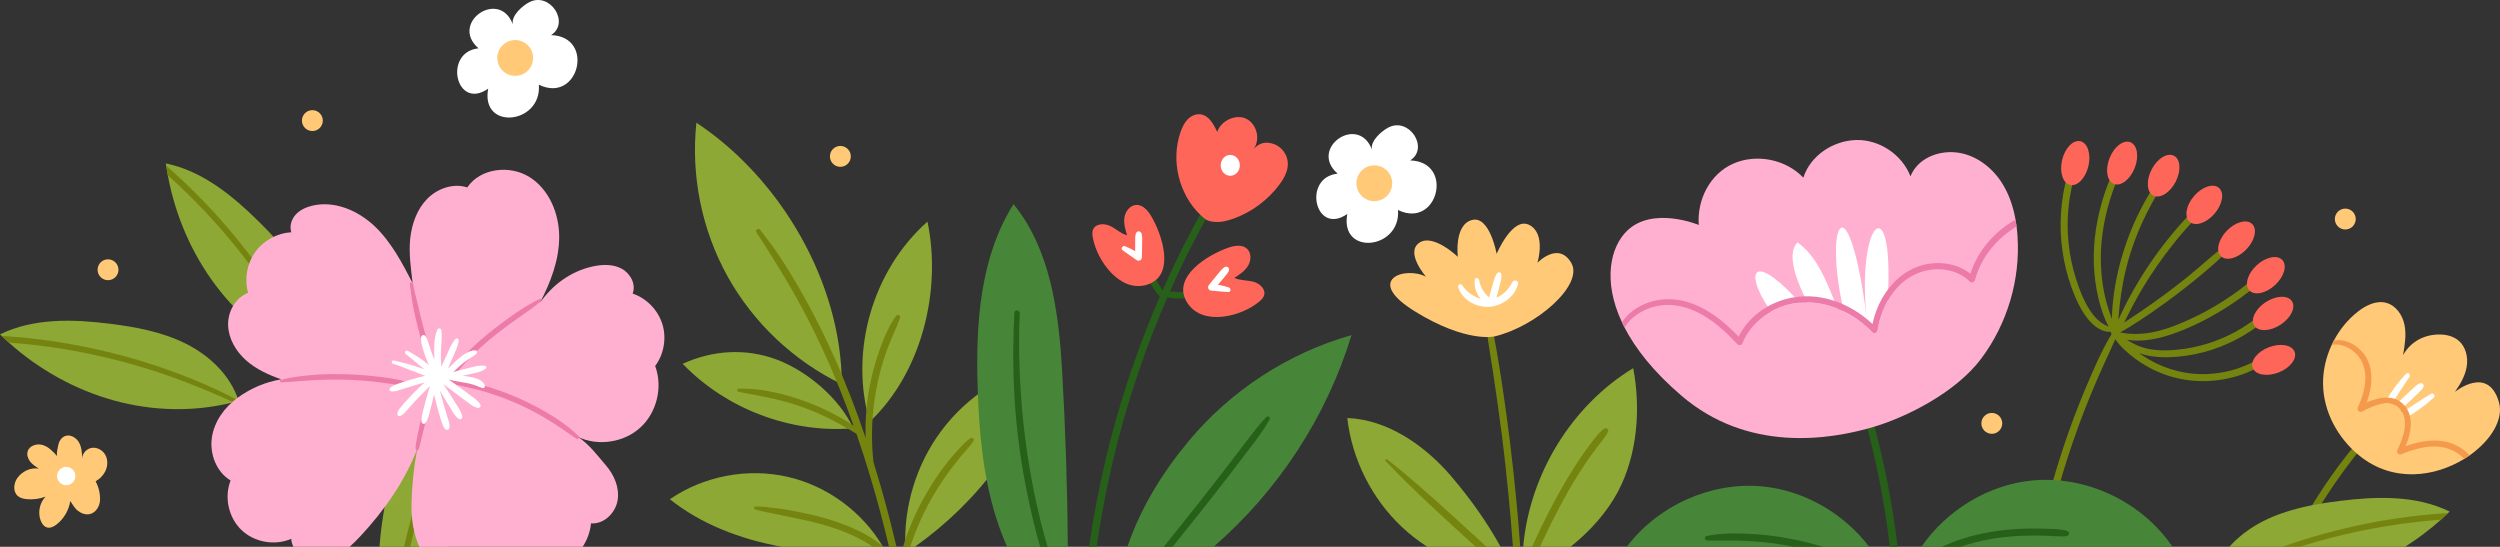 <?xml version="1.0" encoding="UTF-8"?>
<svg id="Lag_2" data-name="Lag 2" xmlns="http://www.w3.org/2000/svg" viewBox="0 0 1175.44 257.08" width="1175.44" height="257.08">
  <rect x="0" y="0" width="1175.44" height="257.08" fill="#333333" stroke="none"/>
  <defs>
    <style>
      .cls-1 {
        fill: #8da834;
      }

      .cls-1, .cls-2, .cls-3, .cls-4, .cls-5, .cls-6, .cls-7, .cls-8, .cls-9, .cls-10 {
        stroke-width: 0px;
      }

      .cls-2 {
        fill: #ec7ba9;
      }

      .cls-3 {
        fill: #f59a4d;
      }

      .cls-4 {
        fill: #fff;
      }

      .cls-5 {
        fill: #276019;
      }

      .cls-6 {
        fill: #ff665a;
      }

      .cls-7 {
        fill: #478638;
      }

      .cls-8 {
        fill: #75840f;
      }

      .cls-9 {
        fill: #ffc977;
      }

      .cls-10 {
        fill: #ffb0d0;
      }
    </style>
  </defs>
  <g id="Layer_1" data-name="Layer 1">
    <g>
      <g>
        <path class="cls-1" d="m0,157.22c.24.24.5.48.74.7,1.11,1.07,2.24,2.13,3.39,3.15,28.87,25.82,68.01,37.47,105.59,28.09.83-.2,1.67-.43,2.5-.65-.02-.06-.04-.11-.06-.17-3.79-11.79-13.47-21.02-24.52-26.63-11.1-5.61-23.56-7.94-35.9-9.49-17.45-2.18-35.96-2.74-51.74,5Z"/>
        <path class="cls-8" d="m.74,157.92c1.11,1.07,2.24,2.13,3.39,3.15,3.92.3,7.85.67,11.75,1.09,17.77,2.04,35.35,5.72,52.45,10.96,8.55,2.61,16.95,5.64,25.22,9.01,5.42,2.22,10.84,4.53,16.17,7.03.83-.2,1.67-.43,2.5-.65-.02-.06-.04-.11-.06-.17-6.81-3.55-13.71-6.83-20.86-9.75-16.71-6.81-34.09-12.05-51.78-15.6-8.83-1.78-17.75-3.13-26.7-4.07-4.02-.41-8.05-.76-12.08-1Z"/>
      </g>
      <g>
        <path class="cls-1" d="m210.05,257.08c10.68-22.26,14.38-47.4,9.06-72.16-.18-.84-.37-1.68-.56-2.52-.06.02-.11.03-.17.05-11.91,3.4-21.46,12.77-27.43,23.63-5.97,10.91-8.71,23.28-10.68,35.57-.81,5.08-1.47,10.26-1.83,15.44h31.61Z"/>
        <path class="cls-8" d="m192.88,257.08c2.36-10.59,5.31-21.06,8.83-31.32,2.89-8.46,6.2-16.76,9.84-24.91,2.4-5.35,4.89-10.69,7.56-15.93-.18-.84-.37-1.68-.56-2.52-.06.02-.11.03-.17.05-3.78,6.69-7.28,13.48-10.44,20.52-7.36,16.48-13.17,33.67-17.31,51.23-.23.96-.43,1.92-.64,2.88h2.88Z"/>
      </g>
      <g>
        <path class="cls-1" d="m77.97,76.85c.04.34.1.69.16,1.01.22,1.53.47,3.05.76,4.56,7.09,38.07,30.96,71.21,66.45,86.74.78.35,1.58.68,2.37,1.01.02-.06.04-.11.06-.17,4.2-11.65,2.17-24.87-3.15-36.06-5.37-11.22-13.8-20.68-22.63-29.45-12.48-12.39-26.8-24.13-44.02-27.65Z"/>
        <path class="cls-8" d="m78.12,77.86c.22,1.53.47,3.05.76,4.56,2.93,2.63,5.81,5.32,8.64,8.04,12.82,12.46,24.49,26.12,34.83,40.71,5.18,7.29,9.97,14.82,14.47,22.54,2.94,5.07,5.82,10.21,8.51,15.45.78.35,1.58.68,2.37,1.01.02-.06.04-.11.06-.17-3.22-6.97-6.69-13.78-10.56-20.46-9.07-15.6-19.63-30.36-31.47-43.98-5.9-6.8-12.14-13.32-18.66-19.53-2.93-2.78-5.91-5.52-8.96-8.17Z"/>
      </g>
      <g>
        <path class="cls-1" d="m401.21,201.38c-29.45,2.42-59.75-9.03-80.24-30.33,14.02-6.42,29.63-7.41,44.09-2.04,14.46,5.37,29.72,18.35,36.15,32.37Z"/>
        <path class="cls-1" d="m415.17,257.08c-9.65-16.4-26.2-28.6-44.75-32.87-18.87-4.35-39.49-.44-55.46,10.51,14.36,11.55,33.12,18.88,52.64,22.35h47.57Z"/>
        <path class="cls-1" d="m408.93,198.29c-9.7-33.06,1.33-71.28,27.15-94.09,6.8,32.65-2.88,71.22-27.15,94.09Z"/>
        <path class="cls-1" d="m430.12,257.08c29.59-20.89,53.35-51.83,62.23-86.83-19.8,4.47-37.86,16.25-49.94,32.55-11.49,15.51-17.48,35-16.76,54.28h4.48Z"/>
        <path class="cls-1" d="m395.8,180.66c-22.51-10.85-41.53-28.8-53.68-50.64-12.14-21.84-17.35-47.47-14.69-72.32,39.69,26.22,68.28,75.39,68.37,122.96Z"/>
        <path class="cls-8" d="m401.18,248.41c-8.54-3.82-17.73-6.18-26.89-7.94-3.06-.59-6.14-1.17-9.24-1.51-3.27-.36-6.65-.93-9.94-.82-.66.02-.85,1.08-.21,1.3,2.62.88,5.44,1.35,8.14,1.92,2.82.6,5.63,1.2,8.45,1.76,4.5.88,9,1.84,13.43,3.02,8.58,2.28,17.17,5.43,24.59,10.38.27.18.52.38.79.57h5.05c-4.22-3.67-9.32-6.51-14.18-8.68Z"/>
        <path class="cls-8" d="m427.96,257.08c1.47-4.32,3.07-8.59,4.98-12.77,3.95-8.68,8.9-16.85,14.66-24.44,1.61-2.13,3.29-4.2,5-6.25,1.72-2.07,3.82-4.07,5.18-6.39.54-.93-.73-1.6-1.46-1.17-2.06,1.21-3.77,3.27-5.43,4.97-1.69,1.73-3.24,3.59-4.76,5.46-3.07,3.8-5.9,7.82-8.46,11.98-5.1,8.28-9.37,17.14-12.37,26.4-.24.73-.44,1.47-.66,2.21h3.34Z"/>
        <path class="cls-8" d="m347.27,184.25c7.82,1.48,15.66,2.77,23.32,4.99,7.63,2.22,15.05,5.28,22.08,9,2,1.06,3.99,2.17,5.95,3.31,1.34.79,2.68,1.62,4.05,2.37,2.31,6.67,4.47,13.4,6.5,20.16,3.27,10.9,6.17,21.92,8.82,32.99h3.52c-2.33-9.8-4.85-19.55-7.65-29.22-1.02-3.54-2.09-7.06-3.18-10.58-1.98-17.86.36-36.43,6.55-53.26,1.8-4.9,4.17-9.57,5.95-14.47.4-1.09-1.05-2.13-1.81-1.1-2.8,3.75-4.75,8.2-6.47,12.53-1.75,4.41-3.21,8.94-4.4,13.54-2.37,9.2-3.57,18.66-3.57,28.16,0,1.11.04,2.21.08,3.31-2.12-6.28-4.35-12.53-6.74-18.71-5.11-13.24-10.89-26.23-17.43-38.82-3.24-6.25-6.67-12.4-10.31-18.42-3.66-6.05-7.45-12.13-11.85-17.68-1.12-1.41-2.17-2.86-3.26-4.29-.86-1.13-2.57.14-1.77,1.3,3.97,5.82,7.63,11.87,11.33,17.87,3.71,6.02,7.22,12.16,10.55,18.4,6.61,12.4,12.47,25.2,17.68,38.25,2.15,5.39,4.17,10.82,6.11,16.29-1.91-1.34-3.94-2.54-5.91-3.66-3.55-2.02-7.2-3.85-10.95-5.46-7.49-3.21-15.32-5.65-23.33-7.16-4.55-.85-9.2-1.3-13.82-1.14-.87.03-.86,1.34-.05,1.49Z"/>
      </g>
      <g>
        <path class="cls-7" d="m468.4,243.56c1.45,4.59,3.17,9.11,5.13,13.53h28.51c-.16-28.09-1.13-56.95-2.72-83.7-1.62-27.26-5.55-56.23-22.78-77.42-15.92,25.25-17.82,56.72-16.86,86.55.66,20.61,2.5,41.37,8.72,61.03Z"/>
        <path class="cls-7" d="m570.6,257.08c30.39-26.37,53.1-61.01,64.85-99.53-29.79,8.46-56.89,26.12-76.66,49.95-12.77,15.39-22.59,31.68-28.71,49.58h40.53Z"/>
        <path class="cls-5" d="m561.66,238.94c-4.81,6.08-9.66,12.13-14.54,18.15h4.17c9.44-11.61,18.73-23.34,27.85-35.2,3.07-3.99,6.13-8,9.17-12.02,3.1-4.1,6.19-8.22,8.68-12.73.57-1.03-.93-1.73-1.64-1-3.21,3.29-6,6.96-8.78,10.62-2.74,3.6-5.47,7.2-8.22,10.79-5.51,7.17-11.07,14.3-16.68,21.39Z"/>
        <path class="cls-5" d="m515.64,257.08c1.73-12.06,3.94-24.05,6.62-35.93,3.54-15.69,7.9-31.19,13.09-46.42,4.03-11.84,8.57-23.51,13.56-34.98,1.24.27,2.49.47,3.77.55,1.02.06,2.06.12,3.08.03.47-.04.91-.19,1.37-.29.62-.13,1.16-.41,1.48-.97.15-.25.09-.67-.1-.89-.33-.39-.8-.58-1.31-.66-.2-.03-.41,0-.6-.04-.29-.05-.44-.11-.76-.12-.93-.03-1.86-.02-2.79-.08-.98-.06-1.96-.16-2.93-.29,1.02-2.29,2.02-4.59,3.07-6.87,6.74-14.54,14.38-28.6,22.2-42.58.97-1.74,1.96-3.48,2.93-5.22.61-1.08-1.16-2.16-1.86-1.13-9.1,13.33-16.78,27.61-23.77,42.13-2.11,4.38-4.12,8.81-6.09,13.25-.28-.5-.56-1.01-.87-1.49-.66-1.03-1.31-2.07-1.93-3.11-.63-1.05-1.24-2.1-1.86-3.15-.63-1.05-1.29-2.12-2.27-2.87-.69-.53-1.63.02-1.59.86.06,1.24.59,2.4,1.17,3.48.57,1.07,1.16,2.12,1.79,3.15.59.98,1.2,1.95,1.83,2.91.33.51.67,1.02,1.05,1.5.36.46.7.95,1.19,1.26.09.09.19.19.28.28-4.09,9.42-7.9,18.97-11.34,28.65-5.42,15.23-10.04,30.76-13.84,46.48-3.39,14.04-6.1,28.25-8.13,42.55h3.55Z"/>
        <path class="cls-5" d="m489.03,257.08h3.49c-1.07-3.73-2.1-7.47-3.04-11.23-5.13-20.47-8.3-41.46-9.6-62.51-.74-11.98-.99-23.95-.41-35.95.08-1.63-2.44-2.06-2.53-.41-1.14,21.37-.54,42.78,2.41,63.99,2.16,15.57,5.41,30.99,9.69,46.12Z"/>
        <path class="cls-6" d="m589.44,70.03c3.26-4.46,1.52-11.68-3.41-14.16-4.93-2.48-12.09.92-13.73,6.2-1.65-3.7-3.99-7.94-8.03-8.34-2.21-.22-4.41.87-5.94,2.48-1.53,1.61-2.49,3.68-3.23,5.77-4.72,13.4-.87,29.41,9.44,39.2,2.27,2.15,3.3,2.85,6.41,3.13,3.11.28,6.23-.5,9.17-1.57,8.46-3.08,15.98-8.67,21.37-15.88,2.25-3,4.19-6.52,4.02-10.26-.18-3.91-2.9-7.58-6.59-8.89-3.69-1.31-6.88-.59-9.49,2.33Z"/>
        <path class="cls-4" d="m582.94,77.74c0,2.71-2.01,4.91-4.5,4.91s-4.5-2.2-4.5-4.91,2.01-4.91,4.5-4.91,4.5,2.2,4.5,4.91Z"/>
        <g>
          <path class="cls-6" d="m513.79,111.59c-.22-1.26-.34-2.61.18-3.77,1.24-2.77,5.26-2.89,8-1.57,2.73,1.32,5.01,3.61,7.95,4.38-.84-2.78-1.69-5.68-1.21-8.55.48-2.86,2.72-5.66,5.63-5.73,3.01-.08,5.32,2.6,6.87,5.18,5.13,8.55,11.83,28.2-2.03,32.37-12.72,3.83-23.55-11.56-25.39-22.31Z"/>
          <path class="cls-4" d="m537.01,111.57c-.01-.29-.1-.56-.12-.85-.04-.51-.1-.99-.47-1.46-.51-.64-1.47-.68-1.99-.04-.72.88-.67,2.23-.68,3.32-.01.93-.01,1.87-.02,2.8,0,.93,0,1.85,0,2.78-.36-.21-.71-.43-1.07-.63-1.21-.65-2.44-1.19-3.7-1.73-1.11-.48-2.21,1.15-1.14,1.87,1.09.74,2.16,1.54,3.23,2.31,1.08.78,2.19,1.52,3.27,2.3.52.37,1.18.46,1.75.14.59-.34.81-.87.82-1.53.04-1.9.09-3.81.11-5.72l.03-2.8c0-.25,0-.5,0-.75Z"/>
        </g>
        <g>
          <path class="cls-6" d="m592.05,141.81c.98-.82,1.95-1.77,2.31-2.99.85-2.91-2.14-5.61-5.09-6.37-2.94-.76-6.16-.49-8.89-1.8,2.44-1.58,4.96-3.24,6.45-5.74,1.49-2.49,1.58-6.08-.58-8.01-2.25-2.01-5.74-1.46-8.6-.49-9.45,3.2-27.26,13.85-19.39,26,7.22,11.14,25.43,6.42,33.79-.59Z"/>
          <path class="cls-4" d="m574.36,126.76c.2-.21.44-.36.64-.57.36-.36.72-.69,1.31-.81.8-.16,1.56.43,1.55,1.26-.02,1.14-.94,2.13-1.63,2.97-.59.72-1.2,1.43-1.79,2.15-.59.71-1.2,1.41-1.8,2.12.41.07.82.13,1.22.21,1.34.29,2.63.67,3.94,1.07,1.16.36.95,2.31-.34,2.17-1.31-.14-2.64-.22-3.95-.33-1.33-.11-2.65-.26-3.98-.36-.64-.05-1.2-.41-1.42-1.02-.23-.64-.05-1.19.36-1.7,1.2-1.48,2.4-2.96,3.61-4.43l1.79-2.16c.16-.19.32-.39.49-.57Z"/>
        </g>
      </g>
      <g>
        <path class="cls-1" d="m659.25,247.89c3.65,3.42,7.62,6.49,11.83,9.19h34.46c-6.5-11.79-14.17-22.51-23.17-33.1-12.26-14.42-29.99-26.78-48.91-27.43,2.21,19.43,11.53,37.96,25.79,51.34Z"/>
        <path class="cls-1" d="m738.43,257.08c9.21-7.35,17.21-16.28,22.35-26.04,9.08-17.24,10.75-38.81,7.12-57.96-29.17,17.74-48.72,50.08-51.74,84h22.27Z"/>
        <path class="cls-8" d="m724.04,257.08c1.87-3.98,3.76-7.96,5.73-11.9,4.78-9.54,9.96-18.88,15.97-27.71,1.64-2.41,3.33-4.79,5.09-7.11,1.79-2.37,3.99-4.7,5.23-7.42.5-1.1-.81-2.03-1.75-1.41-2.21,1.47-3.91,3.81-5.52,5.89-1.66,2.15-3.26,4.34-4.81,6.56-3.03,4.35-5.84,8.86-8.51,13.44-5.43,9.3-10.26,18.97-14.73,28.76-.14.3-.27.6-.4.9h3.71Z"/>
        <path class="cls-8" d="m693.82,257.08h5.13c-2.74-2.5-5.48-5.01-8.22-7.51-8.04-7.34-16.07-14.72-24.31-21.84-4.64-4.01-9.34-7.93-14.14-11.74-.49-.39-1.28.3-.82.78,13.44,14.11,27.94,27.19,42.36,40.31Z"/>
        <path class="cls-8" d="m702.11,175.87c1.44,9.59,2.83,19.19,4.04,28.82,2.19,17.42,3.91,34.89,5.19,52.4h3.43c-.49-6.66-1.02-13.32-1.64-19.97-1.81-19.32-4.17-38.58-7.09-57.76-.82-5.4-1.73-10.78-2.66-16.16-.95-5.48-2.19-10.87-3.46-16.29-.29-1.25-2.24-1.16-2.06.2.65,4.8,1.26,9.59,1.99,14.38.74,4.79,1.54,9.57,2.26,14.37Z"/>
        <path class="cls-9" d="m702.74,158.16s-13.09,3.27-37.4-11.69c-24.31-14.96-4.68-21.51,5.14-16.36,0,0-9.82-11.22-3.27-15.9,6.55-4.68,18.23,6.55,18.23,6.55,0,0-1.87-14.96,6.55-17.3,8.42-2.34,11.69,15.9,11.69,15.9,0,0,7.48-17.77,15.43-13.56,7.95,4.21,3.74,17.77,3.74,17.77,0,0,9.82-10.29,15.9,0,6.08,10.29-16.36,29.92-36,34.6Z"/>
        <path class="cls-4" d="m711.06,132.66c-1.58,3.21-4.21,5.95-7.48,7.3.07-.26.15-.52.22-.78.29-1.06.59-2.12.88-3.18.34-1.22.65-2.45.93-3.68.13-.57.24-1.15.29-1.74.03-.34.04-.68.05-1.01.02-.41-.11-.63-.26-1-.21-.52-.87-.74-1.34-.39-.31.24-.53.34-.73.69-.12.22-.24.44-.35.67-.26.53-.49,1.06-.67,1.62-.38,1.18-.73,2.37-1.07,3.56-.32,1.14-.61,2.28-.92,3.42-.09.33-.18.65-.26.98-.04.17-.05.21-.05.22,0,.01-.02.03-.04.11-.04.11-.1.21-.14.32-.09-.08-.19-.15-.28-.23-.29-.24-.66-.58-.85-.78-.64-.67-1.21-1.4-1.69-2.19-.89-1.45-1.56-3.21-1.85-4.92-.19-1.12-2-1.34-2.11-.07-.16,1.88.07,3.64.75,5.4.49,1.27,1.2,2.43,2.06,3.48-3.54-.94-6.68-3.43-8.73-6.4-.69-1-2.19-.1-1.82,1,2.03,6.05,8.45,9.58,14.68,9.18,3.01-.2,6.01-1.38,8.4-3.22,2.55-1.96,4.28-4.43,5.07-7.54.41-1.62-2.01-2.19-2.69-.81Z"/>
      </g>
      <g>
        <path class="cls-8" d="m972.61,131c1.65,5.46,3.81,10.95,6.82,15.82,1.51,2.43,3.34,4.71,5.59,6.49,2.07,1.64,4.86,2.95,7.56,2.69-.14.34-.08.74.25,1.03-4.71,7.84-8.37,16.4-11.94,24.78-3.95,9.3-7.5,18.77-10.69,28.36-5.11,15.37-9.27,31.05-12.46,46.92h3.49c.89-4.4,1.84-8.79,2.88-13.16,4.65-19.53,10.85-38.65,18.43-57.24,2.12-5.2,4.34-10.36,6.68-15.46,1.79-3.9,3.63-7.8,5.34-11.74,2.4,3.48,5.78,6.49,9.06,8.94,4.18,3.11,8.8,5.66,13.69,7.47,10.44,3.88,21.86,4.28,32.6,1.47,2.99-.78,5.94-1.8,8.74-3.12,1.41-.67,2.81-1.39,4.14-2.2,1.35-.82,2.88-1.8,3.9-3.01.76-.91-.27-2.14-1.31-1.79-1.21.41-2.26,1.16-3.42,1.69-1.28.59-2.52,1.29-3.8,1.89-2.34,1.08-4.75,2.03-7.21,2.79-5.1,1.57-10.44,2.32-15.78,2.28-10.01-.08-19.98-3.36-28.21-9.02-.43-.3-.84-.63-1.27-.94.89.35,1.8.66,2.76.91,5.31,1.37,10.95,1.31,16.37.78,10.5-1.04,20.65-4.43,29.76-9.73,2.5-1.46,4.94-3.05,7.22-4.84,2.3-1.8,4.86-3.87,6.41-6.37.63-1.01-.38-2.1-1.43-1.49-2.15,1.25-4.06,3-6.05,4.49-1.97,1.47-3.98,2.89-6.06,4.2-4.2,2.64-8.68,4.81-13.34,6.51-4.6,1.68-9.36,2.91-14.2,3.61-5.12.74-10.44,1.06-15.57.29-4.23-.64-8.11-2.25-11.58-4.58.22.04.44.09.66.12,2.7.39,5.46.39,8.17.11,5.43-.55,10.76-2.12,15.84-4.09,10.04-3.9,19.6-9.21,28.34-15.47,2.48-1.78,4.91-3.65,7.26-5.6,2.3-1.91,4.79-3.95,6.4-6.5.66-1.04-.39-2.11-1.46-1.52-2.3,1.28-4.29,3.14-6.31,4.82-1.94,1.62-3.92,3.19-5.94,4.7-4.16,3.1-8.5,5.95-12.99,8.53-4.42,2.54-9.01,4.8-13.7,6.8-4.81,2.06-9.78,3.84-14.94,4.74-4.67.82-9.76.94-14.49-.07,3.22-1.73,6.31-3.69,9.36-5.7,3.86-2.53,7.66-5.15,11.4-7.86,7.47-5.41,14.75-11.12,21.71-17.17,3.89-3.38,7.65-6.91,10.72-11.05.44-.59-.27-1.32-.88-.92-7.56,4.96-14.12,11.42-21.18,17.07-7.1,5.68-14.43,11.06-21.95,16.16-2.4,1.63-4.85,3.21-7.28,4.82.21-.42.41-.84.62-1.26,1.1-2.17,2.21-4.34,3.35-6.5,2.27-4.3,4.71-8.51,7.32-12.62,5.16-8.1,10.92-15.84,17.25-23.06,1.82-2.08,3.69-4.12,5.58-6.13,1.82-1.94,3.97-3.84,5.3-6.16.45-.79-.57-1.89-1.39-1.46-2.17,1.13-3.93,3.02-5.65,4.72-1.73,1.72-3.4,3.5-5.02,5.31-3.3,3.67-6.45,7.48-9.45,11.4-5.99,7.86-11.32,16.22-15.97,24.94-1.27,2.38-2.48,4.79-3.6,7.25-.36.79-.73,1.6-1.09,2.41.6-8.05,1.66-16.05,3.59-23.9,2.27-9.27,5.66-18.24,9.97-26.75,1.21-2.38,2.48-4.73,3.81-7.04,1.33-2.32,2.84-4.69,3.81-7.19.3-.77-.64-1.74-1.36-1.1-3.55,3.19-6.04,7.85-8.28,12.01-2.34,4.35-4.41,8.84-6.2,13.45-3.53,9.07-6.1,18.6-7.42,28.25-.53,3.91-.85,7.82-.93,11.75-1.02-2.8-1.99-5.61-2.75-8.51-1.33-5.09-2.06-10.33-2.35-15.58-.59-10.66.99-21.41,4.1-31.6.89-2.9,1.89-5.77,2.97-8.6,1.08-2.83,2.48-5.66,3.11-8.63.22-1.04-1.2-1.59-1.83-.81-1.74,2.13-2.86,4.82-3.92,7.34-1.09,2.6-2.07,5.25-2.94,7.93-1.74,5.36-3.07,10.86-3.91,16.43-1.63,10.81-1.34,21.85,1.23,32.49,1.08,4.46,2.53,9.05,4.75,13.15-1.54-.67-2.98-1.42-4.35-2.54-1.84-1.5-3.3-3.39-4.59-5.37-2.89-4.47-4.84-9.64-6.44-14.69-3.37-10.61-4.57-21.94-3.52-33.02.3-3.18.79-6.33,1.44-9.45.33-1.56.7-3.11,1.07-4.66.36-1.52.91-3.08,1-4.64.06-1.06-1.37-2.04-2.11-.94-1.63,2.43-2.29,5.71-2.96,8.54-.68,2.84-1.15,5.74-1.5,8.64-.71,5.95-.8,11.98-.28,17.94.52,5.97,1.68,11.89,3.41,17.63Z"/>
        <path class="cls-6" d="m981.91,78.15c-1.35,5.66-5.21,9.6-8.62,8.78-3.41-.81-5.08-6.07-3.73-11.73,1.35-5.66,5.21-9.6,8.62-8.78s5.08,6.07,3.73,11.73Z"/>
        <path class="cls-6" d="m1003.68,79.01c-2.15,5.41-6.53,8.75-9.79,7.46-3.26-1.29-4.16-6.73-2.02-12.14,2.15-5.41,6.53-8.75,9.79-7.46,3.26,1.29,4.16,6.73,2.02,12.14Z"/>
        <path class="cls-6" d="m1022.92,85.51c-2.68,5.17-7.38,8.05-10.49,6.44-3.11-1.61-3.46-7.11-.78-12.28,2.68-5.17,7.38-8.05,10.49-6.44,3.11,1.62,3.46,7.11.78,12.28Z"/>
        <path class="cls-6" d="m1056.13,117.31c-4.06,4.18-9.38,5.59-11.9,3.15-2.52-2.44-1.27-7.81,2.78-11.99s9.38-5.59,11.9-3.15c2.52,2.44,1.27,7.81-2.78,11.99Z"/>
        <path class="cls-6" d="m1072.23,152.69c-4.88,3.17-10.39,3.37-12.3.43-1.91-2.94.5-7.9,5.38-11.07,4.88-3.17,10.39-3.37,12.3-.43,1.91,2.94-.5,7.9-5.38,11.07Z"/>
        <path class="cls-6" d="m1041.22,100.46c-3.8,4.42-9.03,6.14-11.69,3.85-2.66-2.29-1.74-7.72,2.06-12.13,3.8-4.42,9.03-6.14,11.69-3.85,2.66,2.29,1.74,7.72-2.06,12.13Z"/>
        <path class="cls-6" d="m1069.65,134.06c-4.28,3.94-9.68,5.05-12.06,2.47-2.38-2.58-.83-7.87,3.45-11.81,4.28-3.94,9.68-5.05,12.06-2.47,2.38,2.58.83,7.87-3.45,11.81Z"/>
        <path class="cls-6" d="m1071.32,175.13c-5.43,2.1-10.86,1.15-12.13-2.12-1.27-3.27,2.11-7.63,7.54-9.73,5.43-2.1,10.86-1.15,12.13,2.12,1.27,3.27-2.11,7.63-7.54,9.73Z"/>
      </g>
      <g>
        <path class="cls-10" d="m108.42,225.91c-3.08,7.83-.99,17.42,5.08,23.25,6.06,5.83,15.73,7.55,23.43,4.17.07,1.32.43,2.58,1.02,3.75h26.45c1.77-1.55,3.43-3.25,5.03-4.96,11.24-12.03,20.86-25.78,26.82-41.13-1.66,8.01-2.61,17.76-2.77,25.94-.13,6.88.87,13.91,3.68,20.16h76.79c2.16-3.3,3.56-7.09,3.92-11.02,6,.49,11.45-4.78,12.49-10.71,1.04-5.93-1.55-12.03-5.49-16.59-3.94-4.55-8.05-10.14-13.14-13.35,9.5,4.51,21.65,2.67,29.39-4.44,7.74-7.11,10.6-19.06,6.92-28.9,4.14-5.55,5.44-13.11,3.38-19.72-2.06-6.61-7.41-12.11-13.97-14.33,1.72-4.35-1.06-9.52-5.19-11.72-4.12-2.2-9.13-2.02-13.7-1.01-10.15,2.25-18.79,8.56-24.71,17.1,5.04-9.68,9.09-20.21,9.06-31.13-.02-10.91-4.74-22.28-14.01-28.06-9.26-5.77-23.13-4.17-29.19,4.91-6.55-2.14-14.05.47-18.87,5.39-4.82,4.93-7.23,11.81-7.97,18.67-.74,6.85.34,14.08,1.13,20.93-4.96-9.58-10.06-19.35-17.88-26.77-7.82-7.42-19.02-12.19-29.49-9.59-2.88.71-5.7,2.02-7.67,4.23-1.97,2.21-2.95,5.44-1.98,8.24-6.68.35-13.13,3.89-17.02,9.34-3.89,5.45-5.14,12.69-3.31,19.13-5.93,2.25-9.57,8.82-9.4,15.16.17,6.34,3.64,12.27,8.37,16.5,4.73,4.23,10.62,6.92,16.62,9-7.62,1.33-14.08,4.06-20.37,8.56-6.29,4.51-11.19,11.29-12.27,18.95-1.08,7.66,2.19,16.07,8.82,20.06Z"/>
        <path class="cls-2" d="m191.03,179.69c-1.7-.85-3.78-1.16-5.64-1.5-1.89-.34-3.8-.63-5.71-.88-3.88-.5-7.77-.87-11.67-1.1-7.65-.45-15.42-.5-23.05.27-4.36.44-8.73.96-12.95,2.18-.66.19-.35,1.14.26,1.12,3.85-.12,7.67-.56,11.52-.81,3.79-.24,7.57-.45,11.36-.5,7.65-.1,15.29.28,22.89,1.22,2.08.26,4.16.57,6.24.87,2.1.31,4.35.84,6.48.7.86-.06.96-1.22.25-1.57Z"/>
        <path class="cls-2" d="m203.43,169c-.45-1.68-.94-3.34-1.44-5-1-3.31-1.97-6.64-2.87-9.98-.9-3.35-1.71-6.72-2.47-10.1-.79-3.5-1.84-6.97-2.48-10.5-.17-.92-1.61-.8-1.47.14.54,3.53.82,7.08,1.53,10.59.7,3.5,1.52,6.99,2.41,10.45.88,3.47,1.85,6.92,2.93,10.33.52,1.65,1.1,3.28,1.75,4.88.66,1.63,1.41,3.31,2.37,4.79.27.41.93.13.88-.34-.2-1.77-.67-3.55-1.13-5.27Z"/>
        <path class="cls-2" d="m203.15,180.74c-.34.56-.71,1.08-.94,1.7-.24.65-.47,1.31-.69,1.97-.4,1.2-.76,2.42-1.11,3.63-.76,2.63-1.47,5.27-2.14,7.92-.66,2.59-1.26,5.21-1.79,7.83-.26,1.31-.53,2.62-.75,3.94-.2,1.22-.5,2.58-.21,3.8.1.43.76.48.99.15.69-.97.91-2.32,1.19-3.45.33-1.3.61-2.61.93-3.91.62-2.55,1.25-5.09,1.9-7.63.65-2.54,1.35-5.07,2.08-7.58.74-2.53,1.72-5.12,1.92-7.76.05-.68-.92-1.35-1.37-.61Z"/>
        <path class="cls-2" d="m272,205.02c-6.36-6.23-14.28-10.97-22.18-14.98-7.99-4.06-16.41-7.22-25.08-9.47-2.39-.62-4.79-1.18-7.22-1.61-1.83-.32-3.72-.62-5.6-.68.91-.94,1.8-1.89,2.64-2.9,1.17-1.41,2.36-2.79,3.59-4.15,2.51-2.79,5.15-5.45,7.93-7.97,5.63-5.09,11.71-9.66,17.93-14,3.54-2.47,7.11-4.88,10.38-7.69.47-.41.08-1.33-.56-1.03-6.99,3.28-13.45,7.95-19.59,12.61-6.11,4.62-11.94,9.65-17.14,15.28-2.78,3.02-5.35,6.17-7.11,9.87-.01,0-.03,0-.04,0-.7.05-.93,1.15-.23,1.4.04.01.08.02.13.04.07.04.15.06.23.07,1.99.66,4.08,1.07,6.13,1.5,2.11.45,4.22.91,6.32,1.42,4.24,1.03,8.41,2.3,12.51,3.79,8.26,3,16.19,6.85,23.65,11.49,4.2,2.61,8.2,5.52,12.3,8.27.88.59,1.77-.54,1.02-1.28Z"/>
        <path class="cls-4" d="m223.23,175.42c1.8-.44,3.7-.94,5.16-2.13.48-.39.3-1.14-.31-1.27-1.84-.38-3.76.04-5.55.46-1.76.41-3.51.88-5.26,1.32-1.4.35-2.78.73-4.17,1.12,1.02-.95,2.04-1.91,3.07-2.82,1.21-1.07,2.45-2.1,3.78-3.03,1.31-.92,2.85-1.64,4.01-2.73.5-.47.46-1.53-.39-1.6-1.76-.15-3.35.69-4.82,1.56-1.5.89-2.86,2.05-4.15,3.21-1.36,1.23-2.69,2.48-4,3.76.58-1.32,1.14-2.65,1.71-3.94.68-1.53,1.38-3.04,2-4.6.31-.77.63-1.56.86-2.36.24-.82.56-1.73.44-2.58-.09-.61-.74-.9-1.25-.56-.68.46-1.1,1.23-1.53,1.91-.48.74-.88,1.57-1.27,2.36-.73,1.5-1.39,3.04-2.07,4.56-.64,1.44-1.34,2.9-1.99,4.38-.04-.54-.08-1.09-.1-1.61-.07-1.7-.14-3.4-.11-5.11.05-3.46.7-7.07.21-10.5-.13-.92-1.36-1.14-1.77-.29-1.56,3.23-1.58,7.19-1.59,10.71,0,1.13.02,2.26.08,3.39-.35-.86-.72-1.71-1.04-2.58-.53-1.46-1.01-2.95-1.49-4.43-.48-1.48-.81-3.18-1.97-4.28-.46-.43-1.34-.2-1.55.38-.57,1.54-.02,3.26.37,4.79.41,1.61.94,3.18,1.51,4.74.49,1.34,1.03,2.66,1.61,3.97-.76-.61-1.51-1.23-2.29-1.82-2.44-1.85-5.04-3.35-7.68-4.89-.89-.52-1.73.92-.93,1.53,2.33,1.78,4.55,3.74,6.83,5.59.63.51,1.24,1.04,1.85,1.56,0,0-.01,0-.02,0-1.53-.56-3.07-1.09-4.63-1.58-3.19-1.02-6.46-1.7-9.7-2.53-.86-.22-1.3,1.23-.45,1.49,3.15.96,6.2,2.27,9.28,3.41,1.52.57,3.03,1.17,4.55,1.76.47.19.95.37,1.43.55-2.41.58-4.81,1.19-7.18,1.91-1.63.5-3.27,1-4.87,1.58-1.54.56-3.35,1.11-4.51,2.32-.49.51-.08,1.42.58,1.51,1.61.21,3.33-.47,4.86-.92,1.64-.49,3.27-1.01,4.9-1.51,2-.61,4-1.22,6.01-1.81-1.76,1.55-3.44,3.2-5.09,4.88-1.49,1.52-2.94,3.08-4.35,4.66-.73.81-1.44,1.64-2.11,2.5-.66.84-1.37,1.85-1.31,2.96.03.5.56.94,1.05.87,1.07-.16,1.87-.99,2.58-1.75.75-.8,1.45-1.63,2.17-2.45,1.4-1.6,2.84-3.16,4.31-4.7,1.71-1.78,3.47-3.52,5.21-5.27-.68,2.13-1.29,4.28-1.89,6.45-.46,1.69-.9,3.38-1.34,5.07-.45,1.75-1.02,3.64-.69,5.43.15.81,1.15,1.19,1.71.51,1.16-1.4,1.59-3.28,2.06-5.03.46-1.69.89-3.38,1.31-5.08.28-1.12.55-2.24.81-3.35.4,1.75.81,3.5,1.27,5.23.52,1.93,1.06,3.86,1.63,5.77.29.95.57,1.92.94,2.84.38.95.73,2.09,1.65,2.65.53.32,1.26.28,1.53-.37.71-1.7-.41-4.24-.91-5.9-.58-1.91-1.15-3.83-1.69-5.75-.54-1.92-1.08-3.84-1.59-5.77-.06-.23-.13-.46-.19-.68.78,1.35,1.57,2.69,2.37,4.02.98,1.63,1.98,3.25,2.97,4.88.98,1.62,1.98,3.47,3.59,4.51.7.45,1.76.04,1.66-.9-.22-1.98-1.46-3.74-2.5-5.41-1-1.61-2.02-3.22-3.04-4.83-1.02-1.6-2.06-3.2-3.1-4.78-.12-.18-.24-.36-.36-.53.03.03.07.05.1.08.71.56,1.42,1.13,2.14,1.68,1.54,1.16,3.08,2.32,4.63,3.48,1.5,1.13,3,2.25,4.51,3.35,1.49,1.08,3.14,2.47,5,2.75.74.11,1.52-.68,1.16-1.42-.83-1.71-2.55-2.87-4.03-3.99-1.54-1.16-3.1-2.3-4.66-3.44-1.52-1.1-3.03-2.21-4.55-3.31-.55-.4-1.12-.78-1.68-1.17.68.16,1.35.33,2.03.47,1.87.39,3.76.7,5.65,1.02,1.49.26,2.97.55,4.39,1.04.71.25,1.39.57,2.09.84.69.27,1.33.59,2.09.61.45.01.78-.5.74-.91-.13-1.54-1.93-2.7-3.21-3.27-1.57-.7-3.31-1.01-5-1.27-.75-.12-1.51-.2-2.27-.3.14-.03.28-.06.42-.09,1.76-.4,3.53-.78,5.29-1.22Z"/>
      </g>
      <g>
        <path class="cls-9" d="m44.95,226.32c2.12-1.26,3.93-3.13,4.86-5.42.92-2.29.88-5.01-.36-7.14-1.25-2.13-3.77-3.53-6.21-3.2-2.45.33-4.58,2.55-4.57,5.02-.12-2.61-.26-5.33-1.56-7.6-1.3-2.27-4.12-3.89-6.56-2.94-1.75.68-2.84,2.5-3.17,4.35-.33,1.85-.84,3.17-.53,5.02-1.93-2.12-4-4.32-6.74-5.17-2.74-.85-6.3.25-7.11,3-.49,1.66.15,3.49,1.23,4.85,1.08,1.35,2.56,2.32,4.01,3.27-3.73-.71-7.83,1.26-10.05,4.34-1.83,2.53-2.19,6.48.18,8.51,1.14.98,2.69,1.33,4.19,1.48,2.99.29,6.04-.11,8.85-1.18-2.77,2.9-3.7,7.42-2.31,11.18.55,1.48,1.57,2.95,3.11,3.33,1.56.38,3.15-.46,4.41-1.44,3.43-2.67,5.77-6.7,6.41-11,1.15,1.62,2.01,3.35,3.57,4.57s3.6,1.99,5.55,1.58c2.91-.6,4.79-3.7,4.89-6.67.1-2.97-.65-6.11-2.07-8.72Z"/>
        <path class="cls-4" d="m35.45,223.83c0,2.38-1.93,4.31-4.31,4.31s-4.31-1.93-4.31-4.31,1.93-4.31,4.31-4.31,4.31,1.93,4.31,4.31Z"/>
      </g>
      <g>
        <path class="cls-8" d="m1116.5,199.47c-1.51,1.54-3.12,2.96-4.61,4.54-1.47,1.56-2.87,3.2-4.26,4.82-2.83,3.31-5.51,6.75-8.1,10.25-5.1,6.9-9.85,14.05-14.24,21.42-1.24,2.08-2.47,4.16-3.57,6.31-1.11,2.15-2.29,4.32-2.82,6.7-.22.99,1.07,1.37,1.66.74,1.44-1.54,2.51-3.43,3.57-5.23,1.09-1.85,2.19-3.69,3.28-5.54,2.14-3.63,4.38-7.19,6.69-10.72,4.66-7.12,9.67-14,14.94-20.68,1.46-1.85,2.91-3.69,4.38-5.53,1.55-1.94,2.95-4.02,4.53-5.93.78-.94-.63-2.01-1.46-1.17Z"/>
        <g>
          <path class="cls-9" d="m1161.16,214.1c-.83.57-1.68,1.15-2.55,1.67-13.75,8.44-33.42,11.36-49.34-1.57-10.1-8.22-16.9-20.67-17.03-33.72-.06-6.33,1.39-12.62,4.09-18.36.3-.67.61-1.31.98-1.96,2.78-5.29,6.64-10.01,11.36-13.69,3.76-2.92,8.57-5.31,13.19-4.11,4.61,1.18,7.74,5.74,8.68,10.4.94,4.66.13,9.49-.68,14.18,3.63-6.38,10.07-9.79,17.43-9.66,3.11.04,6.31.87,8.68,2.87,3.39,2.87,4.53,7.77,3.83,12.14-.7,4.39-3.02,8.35-5.57,11.97,0,0,15.56-12.79,20.69,4.76,2.37,8.09-3.74,18.04-13.77,25.09Z"/>
          <g>
            <path class="cls-4" d="m1126.07,187.58c-.41.61-.8,1.24-1.17,1.87-.11.17-.2.35-.31.52-1.13-.31-2.31-.37-3.53-.26.35-.65.74-1.28,1.13-1.91.17-.28.35-.57.54-.85,2.46-3.96,5.24-7.79,8.49-11.12.96-.98,2.37.17,1.65,1.31-2.24,3.5-4.61,6.92-6.79,10.44Z"/>
            <path class="cls-4" d="m1130.66,190.83c-.63.57-1.24,1.15-1.87,1.74-.06.06-.13.11-.19.17-.06-.09-.13-.18-.2-.28-.7-.85-1.48-1.46-2.33-1.91.18-.17.37-.35.56-.52.52-.48,1.02-.96,1.54-1.44,1.31-1.26,2.65-2.5,3.98-3.74.94-.89,1.87-1.78,2.85-2.65.87-.78,1.74-1.63,2.87-2.02,1.02-.37,2.04.67,1.59,1.68-.52,1.22-1.57,2.13-2.52,3.04-.87.85-1.76,1.67-2.63,2.5-1.22,1.13-2.44,2.28-3.65,3.42Z"/>
            <path class="cls-4" d="m1144.23,187.04c-1.15.91-2.18,1.94-3.33,2.85-1.04.81-2.09,1.59-3.16,2.35-1.54,1.11-3.09,2.16-4.68,3.2-.67.46-1.33.91-2.02,1.35-.17.11-.31.2-.48.31-.18-1.11-.57-2.2-1.17-3.22.8-.5,1.59-1.02,2.37-1.54,1.42-.93,2.85-1.87,4.27-2.79,1.15-.76,2.31-1.54,3.48-2.28,1.11-.7,2.29-1.31,3.39-2.04,1.2-.8,2.44.89,1.33,1.8Z"/>
            <path class="cls-3" d="m1161.16,214.1c-.83.57-1.68,1.15-2.55,1.67-1.96-2.18-4.57-3.78-7.35-4.74-7.31-2.54-15.45-.22-22.3,2.59-1.15.46-2.29-.8-1.8-1.89,1.94-4.31,4.29-9.77,3.39-14.62-.18-1.11-.57-2.2-1.17-3.22-.22-.39-.48-.78-.78-1.15-.06-.09-.13-.18-.2-.28-.7-.85-1.48-1.46-2.33-1.91-.48-.26-.96-.44-1.48-.59-1.13-.31-2.31-.37-3.53-.26-3.74.35-7.72,2.33-10.62,3.87-1.17.61-2.37-.91-1.87-1.96,3.15-6.7,5.39-15.38,1.52-22.28-2.68-4.72-8.29-8.09-13.75-7.22.3-.67.61-1.31.98-1.96,1.7-.37,3.48-.3,5.24.18,5.61,1.5,10.1,6.03,11.64,11.64,1.57,5.76.61,11.73-1.44,17.25,3.16-1.37,6.68-2.42,9.97-2.28,1.15.04,2.28.24,3.35.63.72.24,1.42.57,2.09,1.02.81.52,1.57,1.17,2.28,1.96.07.09.17.19.22.28.43.48.8,1,1.09,1.52.61,1,1.04,2.02,1.3,3.09,1.24,4.61-.19,9.77-2,14.34,6.94-2.48,14.62-3.85,21.69-1.28,2.98,1.07,6.11,3.04,8.42,5.59Z"/>
          </g>
        </g>
      </g>
      <g>
        <path class="cls-4" d="m645.05,70.32c-6.45-16.97-29.88-.52-16.12,11.31-16.76,1.77-10.66,29.53,4.54,18.97-3.69,19.91,25.28,16.74,23.83-1.86,18.78,9.12,26.61-22.67,5.75-23.32,9.06-5.82-.51-20.58-10.33-15.44-2.85,1.49-8.52,6.13-7.67,10.34Z"/>
        <path class="cls-9" d="m654.59,86.16c0,4.65-3.77,8.42-8.42,8.42s-8.42-3.77-8.42-8.42,3.77-8.42,8.42-8.42,8.42,3.77,8.42,8.42Z"/>
      </g>
      <g>
        <path class="cls-4" d="m241.11,11.41c-6.45-16.97-29.88-.52-16.12,11.31-16.76,1.77-10.66,29.53,4.54,18.97-3.69,19.91,25.28,16.74,23.83-1.86,18.78,9.12,26.61-22.67,5.75-23.32,9.06-5.82-.51-20.58-10.33-15.44-2.85,1.49-8.52,6.13-7.67,10.35Z"/>
        <circle class="cls-9" cx="242.24" cy="27.25" r="8.42" transform="translate(51.68 179.27) rotate(-45)"/>
      </g>
      <g>
        <path class="cls-7" d="m878.85,257.08c-12.02-15.74-30.6-26.56-50.38-28.39-24.16-2.23-49.03,9.07-63.61,28.39h113.99Z"/>
        <path class="cls-7" d="m1021.45,257.08c-14.23-21.02-40.31-33.53-65.63-31.19-20.93,1.93-40.52,13.94-52.41,31.19h118.03Z"/>
        <path class="cls-5" d="m921.78,257.08c9.44-3.26,19.39-4.8,29.37-5.18,3.37-.13,6.74-.14,10.11-.03,1.76.06,3.52.15,5.28.24,1.72.09,3.5.24,5.2-.07,1.08-.2,1.59-1.84.37-2.29-2.93-1.09-6.33-1.03-9.43-1.15-3.07-.12-6.15-.16-9.23-.1-6.28.13-12.57.68-18.75,1.81-7.47,1.37-14.79,3.59-21.67,6.78h8.74Z"/>
        <path class="cls-5" d="m876.9,197.23c2.48,9.19,4.7,18.45,6.58,27.79,2.13,10.61,3.82,21.32,5.1,32.07h3.62c-.04-.32-.07-.65-.11-.97-2.34-19.05-5.95-38.02-11.03-56.53-2.85-10.4-6.29-20.56-9.97-30.69-.57-1.56-2.94-.64-2.4.92,3.1,9.01,5.74,18.21,8.22,27.41Z"/>
        <path class="cls-5" d="m802.73,254.15c6.04.13,12.08-.14,18.13.15,6.04.29,12.06.91,18.02,1.94,1.51.26,3.01.55,4.5.85h13.74c-11.02-3.36-22.41-5.44-33.92-6.07-6.84-.37-13.96-.42-20.69.96-1.39.29-1.19,2.14.21,2.17Z"/>
      </g>
      <g>
        <path class="cls-10" d="m931.57,168.56c-12.22,16.33-35.67,27.59-49.83,31.91-22.05,6.71-60.13,12.12-91.1-14.37-13.11-11.21-21.67-22.12-26.84-32.14-.43-.82-.82-1.62-1.19-2.42-9.2-19.61-5.4-35.53,2.45-43.08,12.12-11.67,33.66-2.7,33.66-2.7-.87-11.9,5.28-24,16.2-28.81,10.93-4.83,24.75-2.06,32.97,6.59,3.3-10.39,13.94-17.41,24.85-17.71,10.91-.28,21.62,6.89,25.51,17.09,3.29-8.24,12.61-12.17,21.44-11.26,8.81.91,16.66,6.71,21.46,14.18,3.39,5.26,5.4,11.23,6.5,17.41.2,1.07.36,2.15.5,3.23.2,1.53.34,3.07.44,4.62,1.37,20.36-4.8,41.14-17.04,57.47Z"/>
        <path class="cls-4" d="m843.91,139.75c.78.8,1.56,1.65,2.38,2.56-2.61.2-5.2.73-7.75,1.58-1.99.67-3.93,1.53-5.77,2.58-.57-.8-1.12-1.58-1.63-2.34-10.14-15.26-7.66-25.86,12.77-4.37Z"/>
        <path class="cls-4" d="m862.49,141.47c.48,1.23.98,2.43,1.47,3.62-4.51-1.81-9.31-2.86-14.14-2.91-.48-.94-.94-1.88-1.4-2.84-4.71-9.81-8.07-20.54-3.27-25.4,8.85,6.43,13.07,17.07,17.34,27.53Z"/>
        <path class="cls-4" d="m887.78,135.98c-.07,1.76-.16,3.59-.28,5.52-2.42,4.3-3.96,9.11-4.74,13.93-.16.98-1.56,1.71-2.34.89-3.91-4.05-8.44-7.46-13.5-9.93-.28-1.19-.55-2.36-.78-3.52-8.3-39.08,2.9-57.95,11.4,5.26-4.3-43.75,12.1-59.01,10.25-12.15Z"/>
        <path class="cls-2" d="m948.17,106.47c-9.33,5.6-16.72,14.55-19.54,25.07-.27.96-1.51,1.78-2.4.92-3.07-3.06-7.02-4.92-11.3-5.58-7.83-1.24-15.65,1.47-21.41,6.84-2.4,2.26-4.41,4.9-6.02,7.78-2.42,4.3-3.96,9.11-4.74,13.93-.16.98-1.56,1.71-2.34.89-3.91-4.05-8.44-7.46-13.5-9.93-.05-.02-.09-.05-.14-.07-.92-.44-1.85-.85-2.81-1.23-4.51-1.81-9.31-2.86-14.14-2.91-1.17-.04-2.36,0-3.54.12-2.61.2-5.2.73-7.75,1.58-1.99.67-3.93,1.53-5.77,2.58-6,3.36-10.93,8.51-13.54,14.98-.44,1.12-1.79,1.03-2.49.28-3.84-4.19-8.01-8.12-12.67-11.37-7.44-5.17-16.52-8.44-25.58-6.34-5.86,1.35-11.53,4.81-14.69,9.95-.43-.82-.82-1.62-1.19-2.42,1.19-1.85,2.7-3.5,4.49-4.92,7.12-5.74,16.93-7.27,25.63-4.81,9.77,2.75,17.8,9.24,24.73,16.47,2.1-4.28,5.21-8.01,8.95-11,1.49-1.19,3.06-2.24,4.71-3.16,3.94-2.24,8.3-3.71,12.77-4.37,1.49-.25,3-.37,4.51-.41,1.92-.09,3.84,0,5.76.23,2.84.36,5.61,1,8.31,1.9,1.24.41,2.45.87,3.64,1.4,5.26,2.27,10.11,5.54,14.28,9.45.91-4.1,2.31-8.08,4.35-11.74.89-1.6,1.9-3.14,3.02-4.6,4.16-5.49,9.82-9.77,16.63-11.46,7.5-1.83,15.92-.66,22.03,4.19,1.24-3.8,2.97-7.39,5.19-10.71,4.1-6.09,9.68-11.14,16.04-14.76.2,1.07.36,2.15.5,3.23Z"/>
      </g>
      <g>
        <path class="cls-1" d="m1130.81,257.08c5.9-3.74,11.54-7.98,16.83-12.71,1.15-1.02,2.28-2.07,3.39-3.15.24-.22.5-.46.74-.7-15.79-7.74-34.29-7.18-51.74-5-12.34,1.55-24.8,3.89-35.9,9.49-5.95,3.02-11.5,7.1-15.95,12.07h82.64Z"/>
        <path class="cls-8" d="m1081.35,257.08c.7-.22,1.39-.45,2.09-.67,17.1-5.24,34.68-8.92,52.45-10.96,3.9-.43,7.83-.8,11.75-1.09,1.15-1.02,2.28-2.07,3.39-3.15-4.03.24-8.07.59-12.08,1-8.96.94-17.88,2.29-26.7,4.07-13.27,2.66-26.36,6.28-39.12,10.79h8.24Z"/>
      </g>
      <circle class="cls-9" cx="936.5" cy="199.06" r="4.91"/>
      <path class="cls-9" d="m151.78,56.7c0,2.71-2.2,4.91-4.91,4.91s-4.91-2.2-4.91-4.91,2.2-4.91,4.91-4.91,4.91,2.2,4.91,4.91Z"/>
      <circle class="cls-9" cx="50.79" cy="126.83" r="4.91"/>
      <circle class="cls-9" cx="395.12" cy="73.53" r="4.91"/>
      <circle class="cls-9" cx="1102.7" cy="102.99" r="4.91"/>
    </g>
  </g>
</svg>